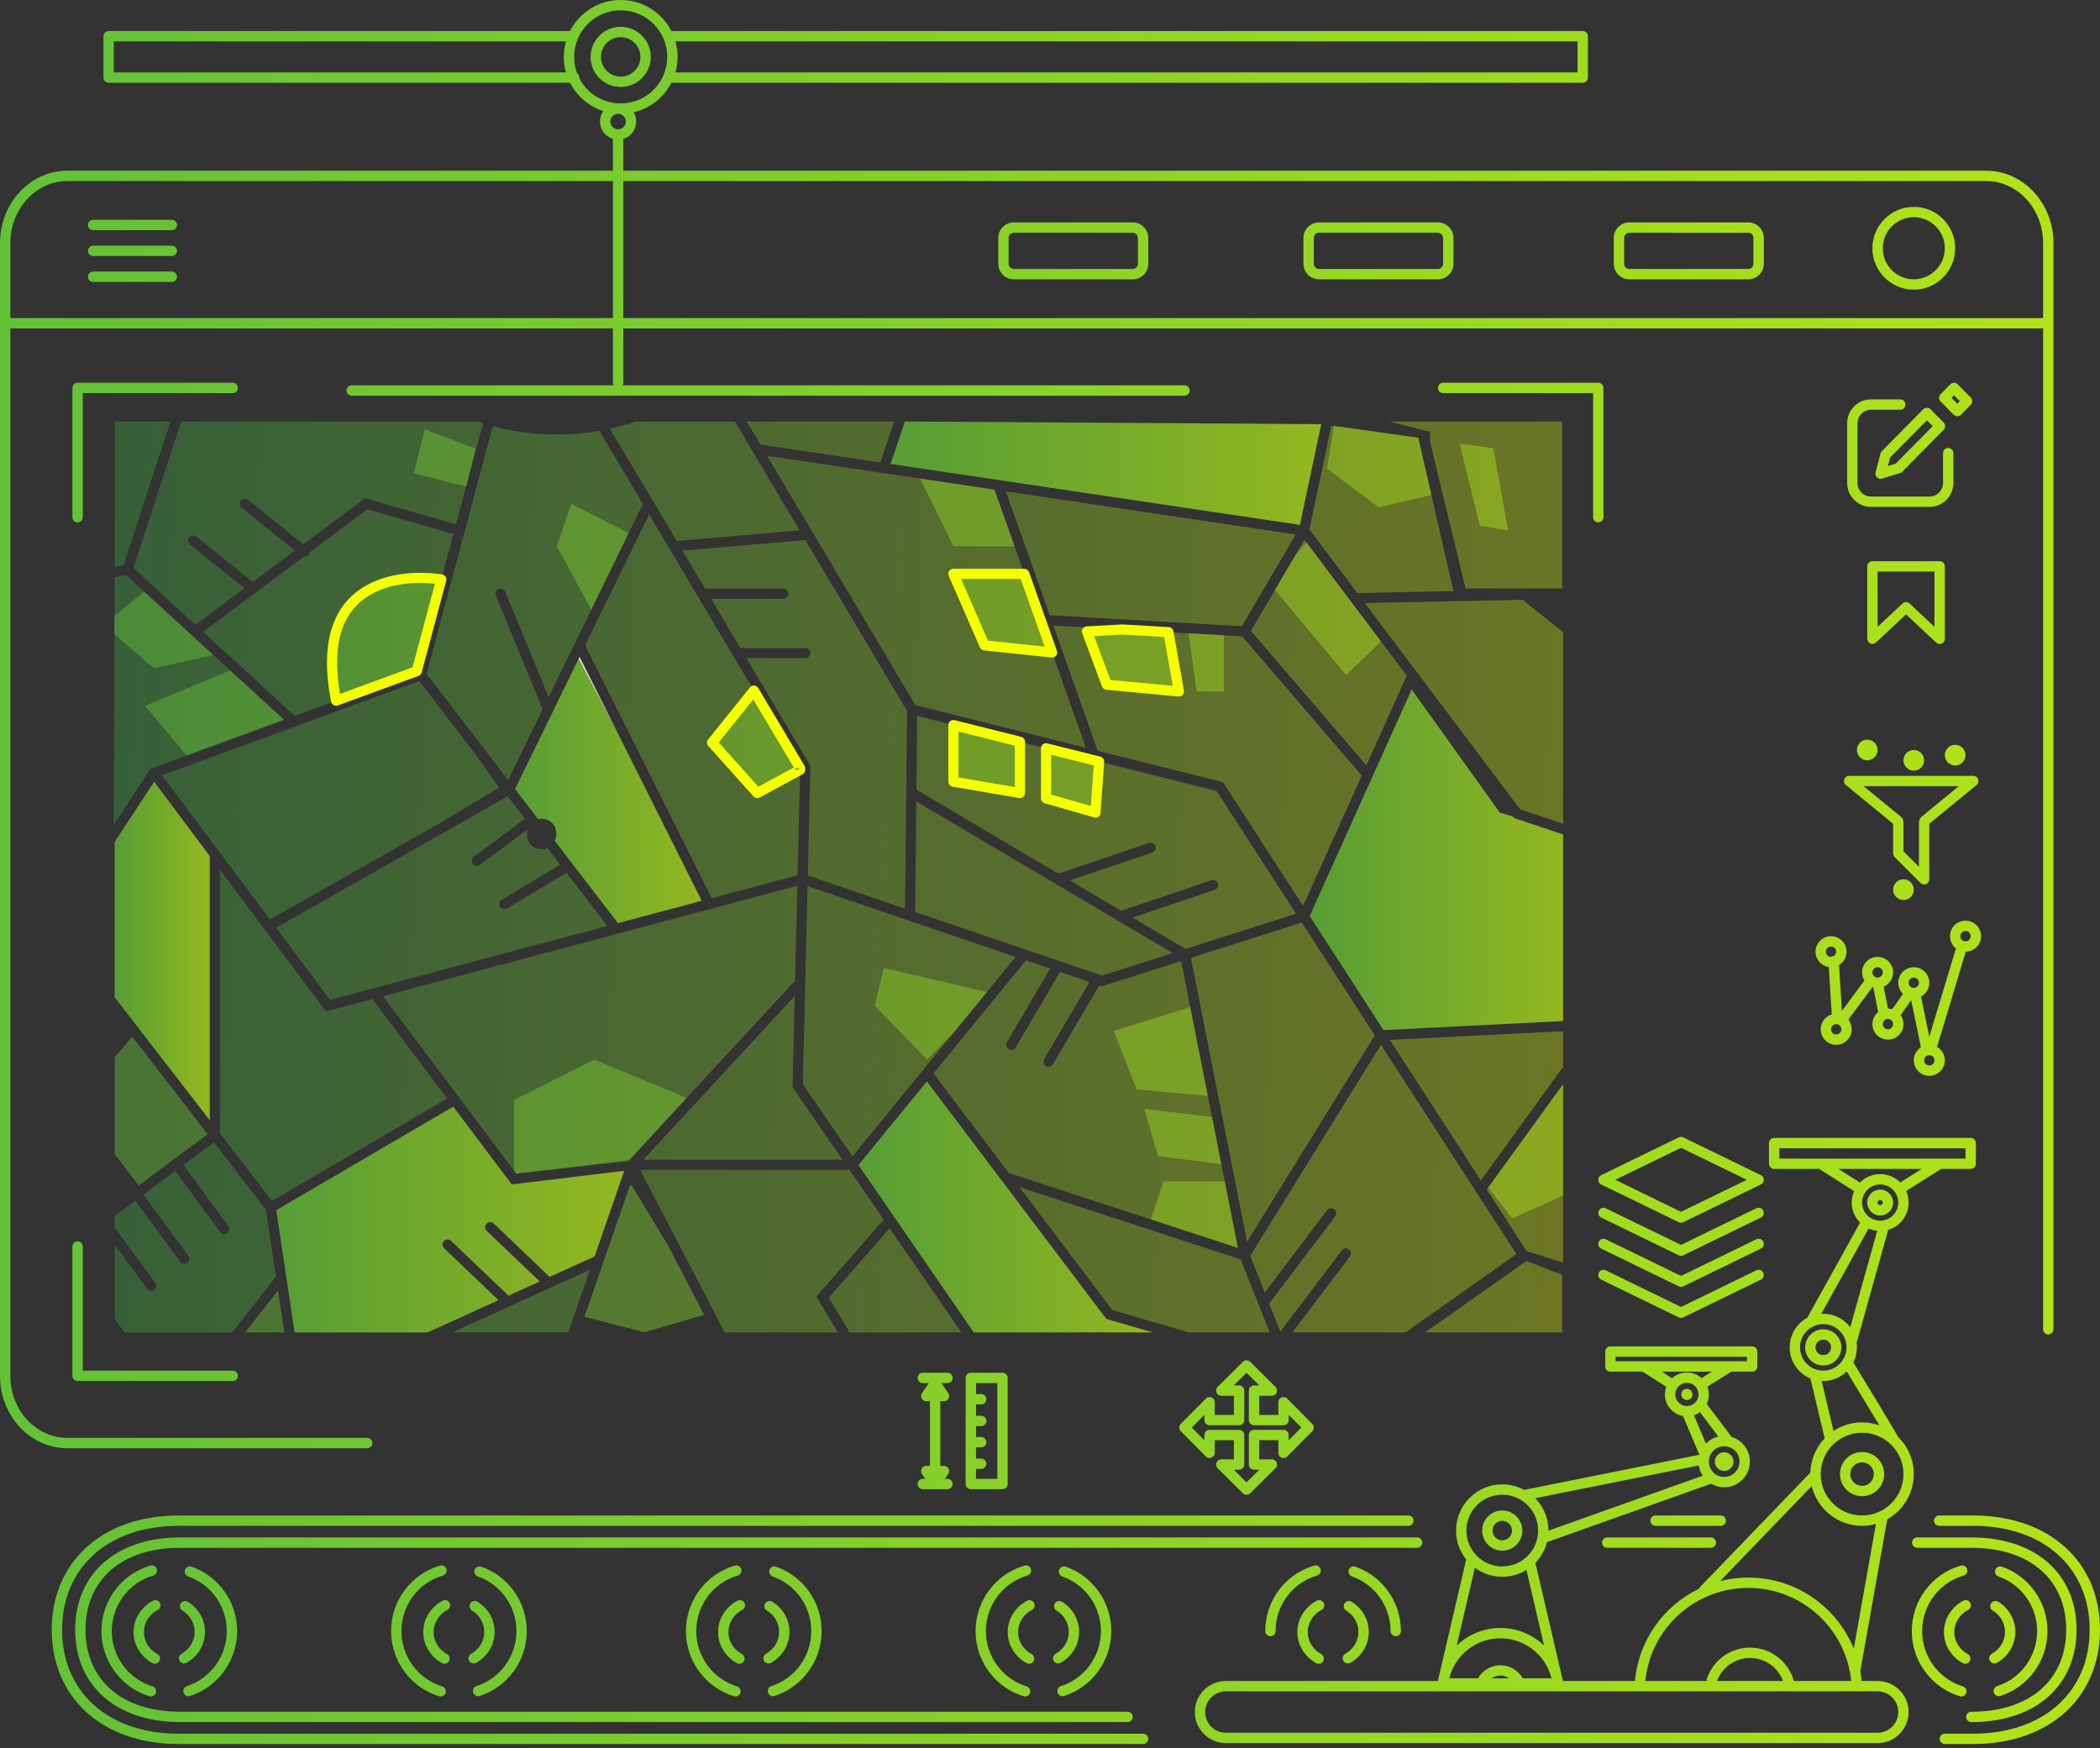 <?xml version="1.0" encoding="UTF-8"?>
<svg width="406px" height="338px" viewBox="0 0 406 338" version="1.1" xmlns="http://www.w3.org/2000/svg" xmlns:xlink="http://www.w3.org/1999/xlink">
    <rect x="0" y="0" width="406" height="338" fill="#333333" stroke="none"/>
    <!-- Generator: Sketch 52.6 (67491) - http://www.bohemiancoding.com/sketch -->
    <title>map_interface</title>
    <desc>Created with Sketch.</desc>
    <defs>
        <linearGradient x1="-77.203%" y1="59.142%" x2="180.498%" y2="59.142%" id="linearGradient-1">
            <stop stop-color="#23A74E" offset="0%"></stop>
            <stop stop-color="#F5FF00" offset="100%"></stop>
        </linearGradient>
        <polygon id="path-2" points="0.983 0.041 1.627 0.041 1.627 1.019 0.983 1.019"></polygon>
        <polygon id="path-4" points="0.983 0.356 1.635 0.356 1.635 3.9 0.983 3.9"></polygon>
        <linearGradient x1="-19.156%" y1="59.142%" x2="122.176%" y2="64.143%" id="linearGradient-6">
            <stop stop-color="#23A74E" offset="0%"></stop>
            <stop stop-color="#F5FF00" offset="100%"></stop>
        </linearGradient>
        <polygon id="path-7" points="0.983 0.041 1.627 0.041 1.627 1.019 0.983 1.019"></polygon>
        <polygon id="path-9" points="0.983 0.356 1.635 0.356 1.635 3.9 0.983 3.9"></polygon>
        <linearGradient x1="-97.749%" y1="54.483%" x2="146.171%" y2="66.673%" id="linearGradient-11">
            <stop stop-color="#F3FF00" offset="0%"></stop>
            <stop stop-color="#F5FF00" offset="100%"></stop>
        </linearGradient>
    </defs>
    <g id="Page-1" stroke="none" stroke-width="1" fill="none" fill-rule="evenodd">
        <g id="map_interface" transform="translate(-7, -1)">
            <rect id="Rectangle-Copy-19" fill="#D8D8D8" fill-rule="nonzero" opacity="0" x="0" y="0" width="420" height="340"></rect>
            <g transform="translate(7, 1)">
                <path d="M366.926,277.787 C368.821,279.607 370,282.166 370,285 C370,288.755 367.931,292.026 364.87,293.736 L359.715,322.762 C359.699,322.848 359.674,322.93 359.639,323.006 C359.759,323.661 359.85,324.326 359.91,325 L363,325 C366.314,325 369,327.686 369,331 C369,334.314 366.314,337 363,337 L237,337 C233.686,337 231,334.314 231,331 C231,327.686 233.686,325 237,325 L277.986,325 L283.464,301.5 C282.239,299.971 281.506,298.03 281.506,295.919 C281.506,290.986 285.505,286.987 290.438,286.987 C291.969,286.987 293.411,287.372 294.67,288.052 C294.681,288.049 294.692,288.047 294.703,288.045 L328.546,281.26 C328.541,281.248 328.535,281.236 328.53,281.224 L325.385,273.779 C323.396,273.426 321.886,271.689 321.886,269.6 C321.886,269.078 321.981,268.578 322.153,268.116 L317.548,265.191 L311.349,265.191 C310.797,265.191 310.349,264.744 310.349,264.191 L310.349,261.307 C310.349,260.755 310.797,260.307 311.349,260.307 L338.75,260.307 C339.302,260.307 339.75,260.755 339.75,261.307 L339.75,264.191 C339.75,264.744 339.302,265.191 338.75,265.191 L334.712,265.191 L330.101,268.094 C330.279,268.562 330.376,269.069 330.376,269.6 C330.376,270.255 330.228,270.875 329.962,271.43 L334.708,277.719 C334.733,277.753 334.756,277.788 334.777,277.823 C336.82,278.439 338.308,280.335 338.308,282.579 C338.308,285.322 336.085,287.545 333.342,287.545 C332.423,287.545 331.562,287.295 330.824,286.86 L299.087,298.157 C298.693,299.683 297.907,301.05 296.841,302.146 L302.168,325 L316.09,325 C316.8,317.117 321.652,310.473 328.415,307.194 C328.461,307.092 328.525,306.996 328.607,306.912 L349.97,284.734 C349.981,284.723 349.993,284.711 350.004,284.7 C350.08,282.13 351.126,279.803 352.788,278.072 C352.753,278.003 352.725,277.928 352.707,277.849 L350.015,266.508 C347.658,265.532 346,263.21 346,260.5 C346,258.033 347.374,255.888 349.398,254.786 L359.611,236.389 C358.616,235.394 358,234.019 358,232.5 C358,231.713 358.165,230.965 358.463,230.289 L351.71,226 L343,226 C342.448,226 342,225.552 342,225 L342,221 C342,220.448 342.448,220 343,220 L381,220 C381.552,220 382,220.448 382,221 L382,225 C382,225.552 381.552,226 381,226 L375.288,226 L368.524,230.258 C368.83,230.943 369,231.701 369,232.5 C369,234.997 367.337,237.105 365.057,237.776 L359.05,259.269 C359.023,259.367 358.982,259.458 358.93,259.54 C358.976,259.853 359,260.174 359,260.5 C359,261.545 358.753,262.533 358.315,263.408 C362.278,269.909 365.109,274.603 366.811,277.493 C366.866,277.587 366.904,277.686 366.926,277.787 Z M363.342,275.572 C361.757,272.924 359.655,269.452 357.037,265.155 C355.866,266.297 354.265,267 352.5,267 C352.395,267 352.29,266.997 352.185,266.993 L354.48,276.66 C356.062,275.611 357.96,275 360,275 C361.172,275 362.297,275.202 363.342,275.572 Z M362.927,237.97 C362.341,237.91 361.783,237.757 361.266,237.527 L352.116,254.011 C352.243,254.004 352.371,254 352.5,254 C354.635,254 356.53,255.029 357.715,256.619 L362.927,237.97 Z M356.155,263.126 C356.205,262.931 356.313,262.751 356.473,262.615 C356.809,261.984 357,261.264 357,260.5 C357,258.015 354.985,256 352.5,256 C351.881,256 351.291,256.125 350.754,256.351 C350.618,256.473 350.451,256.554 350.275,256.588 C348.916,257.362 348,258.824 348,260.5 C348,262.985 350.015,265 352.5,265 C354.005,265 355.338,264.261 356.155,263.126 Z M332.575,305.675 C334.312,305.234 336.13,305 338,305 C347.197,305 355.124,310.66 358.398,318.739 L362.679,294.637 C361.826,294.874 360.928,295 360,295 C355.272,295 351.31,291.718 350.268,287.308 L332.575,305.675 Z M318.099,325 L330.292,325 L329.896,324.885 C330.977,321.159 334.402,318.548 338.339,318.548 C342.323,318.548 345.774,321.221 346.814,325 L357.901,325 C356.895,314.852 348.327,307 338,307 C327.677,307 319.105,314.848 318.099,325 Z M331.961,325 L344.716,325 C343.752,322.366 341.226,320.548 338.339,320.548 C335.456,320.548 332.928,322.361 331.961,325 Z M328.969,266.443 L330.957,265.191 L321.279,265.191 L323.275,266.459 C324.029,265.773 325.031,265.355 326.131,265.355 C327.222,265.355 328.217,265.766 328.969,266.443 Z M329.802,279.096 C330.452,278.436 331.285,277.957 332.219,277.741 L328.653,273.015 C328.303,273.274 327.911,273.48 327.49,273.622 L329.802,279.096 Z M325,234.288 L337.715,228.1 L325,221.913 L312.285,228.1 L325,234.288 Z M309.562,227.201 L324.562,219.901 C324.839,219.767 325.161,219.767 325.438,219.901 L340.438,227.201 C341.187,227.566 341.187,228.635 340.438,229 L325.438,236.3 C325.161,236.434 324.839,236.434 324.562,236.3 L309.562,229 C308.813,228.635 308.813,227.566 309.562,227.201 Z M339.562,233.601 C340.059,233.36 340.657,233.566 340.899,234.063 C341.141,234.559 340.934,235.158 340.438,235.4 L325.438,242.7 C325.161,242.834 324.839,242.834 324.562,242.7 L309.562,235.4 C309.066,235.158 308.859,234.559 309.101,234.063 C309.343,233.566 309.941,233.36 310.438,233.601 L325,240.688 L339.562,233.601 Z M339.562,239.601 C340.059,239.36 340.657,239.566 340.899,240.063 C341.141,240.559 340.934,241.158 340.438,241.4 L325.438,248.7 C325.161,248.834 324.839,248.834 324.562,248.7 L309.562,241.4 C309.066,241.158 308.859,240.559 309.101,240.063 C309.343,239.566 309.941,239.36 310.438,239.601 L325,246.688 L339.562,239.601 Z M339.562,245.601 C340.059,245.36 340.657,245.566 340.899,246.063 C341.141,246.559 340.934,247.158 340.438,247.4 L325.438,254.7 C325.161,254.834 324.839,254.834 324.562,254.7 L309.562,247.4 C309.066,247.158 308.859,246.559 309.101,246.063 C309.343,245.566 309.941,245.36 310.438,245.601 L325,252.688 L339.562,245.601 Z M317.822,263.191 C317.827,263.191 317.833,263.191 317.839,263.191 L334.424,263.191 C334.429,263.191 334.435,263.191 334.441,263.191 L337.75,263.191 L337.75,262.307 L312.349,262.307 L312.349,263.191 L317.822,263.191 Z M285.753,324.483 C286.623,322.942 288.262,321.959 290.077,321.959 C291.889,321.959 293.529,322.938 294.402,324.483 L299.959,324.483 C298.856,319.993 294.803,316.748 290.077,316.748 C285.355,316.748 281.3,319.99 280.195,324.483 L285.753,324.483 Z M288.393,324.483 L291.761,324.483 C291.277,324.149 290.694,323.959 290.077,323.959 C289.46,323.959 288.877,324.149 288.393,324.483 Z M281.637,318.147 C283.839,316.032 286.826,314.748 290.077,314.748 C293.33,314.748 296.316,316.033 298.517,318.147 L295.111,303.532 C293.751,304.368 292.151,304.851 290.438,304.851 C288.455,304.851 286.624,304.205 285.142,303.112 L281.637,318.147 Z M328.431,283.323 L296.812,289.662 C298.394,291.273 299.37,293.482 299.37,295.919 L299.37,295.933 L329.198,285.316 C328.808,284.727 328.541,284.051 328.431,283.323 Z M290.438,302.851 C294.266,302.851 297.37,299.747 297.37,295.919 C297.37,292.09 294.266,288.987 290.438,288.987 C286.61,288.987 283.506,292.09 283.506,295.919 C283.506,299.747 286.61,302.851 290.438,302.851 Z M290.438,299.803 C288.293,299.803 286.554,298.064 286.554,295.919 C286.554,293.774 288.293,292.035 290.438,292.035 C292.583,292.035 294.322,293.774 294.322,295.919 C294.322,298.064 292.583,299.803 290.438,299.803 Z M290.438,297.803 C291.479,297.803 292.322,296.96 292.322,295.919 C292.322,294.878 291.479,294.035 290.438,294.035 C289.397,294.035 288.554,294.878 288.554,295.919 C288.554,296.96 289.397,297.803 290.438,297.803 Z M333.342,285.545 C334.98,285.545 336.308,284.217 336.308,282.579 C336.308,280.941 334.98,279.613 333.342,279.613 C331.704,279.613 330.376,280.941 330.376,282.579 C330.376,284.217 331.704,285.545 333.342,285.545 Z M326.131,271.844 C327.371,271.844 328.376,270.839 328.376,269.6 C328.376,268.36 327.371,267.355 326.131,267.355 C324.891,267.355 323.886,268.36 323.886,269.6 C323.886,270.839 324.891,271.844 326.131,271.844 Z M110.199,16 L21,16 C20.448,16 20,15.552 20,15 L20,7 C20,6.448 20.448,6 21,6 L110,6 C110.065,6 110.129,6.006 110.19,6.018 C112.008,2.447 115.718,0 120,0 C124.301,0 128.025,2.468 129.834,6.066 C129.945,6.023 130.065,6 130.191,6 L306,6 C306.552,6 307,6.448 307,7 L307,15 C307,15.552 306.552,16 306,16 L130,16 C129.935,16 129.871,15.994 129.81,15.982 C128.359,18.833 125.701,20.968 122.51,21.712 C122.821,22.236 123,22.847 123,23.5 C123,25.086 121.946,26.425 120.5,26.855 L120.5,33 L383.96,33 C391.179,33 397,39.284 397,47 L397,257 C397,257.552 396.552,258 396,258 C395.448,258 395,257.552 395,257 L395,63.5 L120.5,63.5 L120.5,73.998 C120.5,74.181 120.451,74.353 120.365,74.5 L229.004,74.5 C229.556,74.5 230.004,74.948 230.004,75.5 C230.004,76.052 229.556,76.5 229.004,76.5 L68,76.5 C67.448,76.5 67,76.052 67,75.5 C67,74.948 67.448,74.5 68,74.5 L118.635,74.5 C118.549,74.353 118.5,74.181 118.5,73.998 L118.5,63.5 L2,63.5 L2,266 C2,272.644 6.961,278 13.04,278 L71,278 C71.552,278 72,278.448 72,279 C72,279.552 71.552,280 71,280 L13.04,280 C5.821,280 0,273.716 0,266 L0,47 C0,39.284 5.821,33 13.04,33 L118.5,33 L118.5,26.855 C117.054,26.425 116,25.086 116,23.5 C116,22.747 116.238,22.049 116.643,21.478 C113.837,20.58 111.521,18.586 110.199,16 Z M130.586,8 C130.856,8.954 131,9.96 131,11 C131,12.04 130.856,13.046 130.586,14 L305,14 L305,8 L130.586,8 Z M109.414,14 C109.144,13.046 109,12.04 109,11 C109,9.96 109.144,8.954 109.414,8 L22,8 L22,14 L109.414,14 Z M111.58,14.185 C111.834,14.367 112,14.664 112,15 C112,15.039 111.998,15.077 111.994,15.115 C113.487,18.016 116.512,20 120,20 C124.971,20 129,15.971 129,11 C129,6.029 124.971,2 120,2 C115.029,2 111,6.029 111,11 C111,12.121 111.205,13.195 111.58,14.185 Z M395,61.5 L395,47 C395,40.356 390.039,35 383.96,35 L120.5,35 L120.5,61.5 L395,61.5 Z M118.5,35 L13.04,35 C6.961,35 2,40.356 2,47 L2,61.5 L118.5,61.5 L118.5,35 Z M34.594,293 L272.291,293 C272.844,293 273.291,293.448 273.291,294 C273.291,294.552 272.844,295 272.291,295 L34.594,295 C20.66,295 12,303.278 12,315.094 C12,326.911 20.66,335.189 34.594,335.189 L221,335.189 C221.552,335.189 222,335.636 222,336.189 C222,336.741 221.552,337.189 221,337.189 L34.594,337.189 C19.575,337.189 10,328.036 10,315.094 C10,302.152 19.575,293 34.594,293 Z M208,297.261 C208.057,297.251 208.116,297.245 208.176,297.245 L273.971,297.245 C274.523,297.245 274.971,297.693 274.971,298.245 C274.971,298.798 274.523,299.245 273.971,299.245 L208.176,299.245 C208.116,299.245 208.057,299.24 208,299.23 C207.943,299.24 207.884,299.245 207.824,299.245 L34.881,299.245 C23.289,299.245 16.532,305.633 16.532,315.094 C16.532,324.556 23.289,330.943 34.881,330.943 L218,330.943 C218.552,330.943 219,331.391 219,331.943 C219,332.496 218.552,332.943 218,332.943 L34.881,332.943 C22.208,332.943 14.532,325.686 14.532,315.094 C14.532,304.502 22.208,297.245 34.881,297.245 L207.824,297.245 C207.884,297.245 207.943,297.251 208,297.261 Z M237,327 C234.791,327 233,328.791 233,331 C233,333.209 234.791,335 237,335 L363,335 C365.209,335 367,333.209 367,331 C367,328.791 365.209,327 363,327 L237,327 Z M381.119,330.943 C392.711,330.943 399.468,324.556 399.468,315.094 C399.468,305.633 392.711,299.245 381.119,299.245 L370.663,299.245 C370.11,299.245 369.663,298.798 369.663,298.245 C369.663,297.693 370.11,297.245 370.663,297.245 L381.119,297.245 C393.792,297.245 401.468,304.502 401.468,315.094 C401.468,325.686 393.792,332.943 381.119,332.943 C380.567,332.943 380.119,332.496 380.119,331.943 C380.119,331.391 380.567,330.943 381.119,330.943 Z M330.766,299.245 L310.72,299.245 C310.167,299.245 309.72,298.798 309.72,298.245 C309.72,297.693 310.167,297.245 310.72,297.245 L330.766,297.245 C331.318,297.245 331.766,297.693 331.766,298.245 C331.766,298.798 331.318,299.245 330.766,299.245 Z M376,335.189 L381.406,335.189 C395.34,335.189 404,326.911 404,315.094 C404,303.278 395.34,295 381.406,295 L374.912,295 C374.359,295 373.912,294.552 373.912,294 C373.912,293.448 374.359,293 374.912,293 L381.406,293 C396.425,293 406,302.152 406,315.094 C406,328.036 396.425,337.189 381.406,337.189 L376,337.189 C375.448,337.189 375,336.741 375,336.189 C375,335.636 375.448,335.189 376,335.189 Z M332.679,295 L320.071,295 C319.518,295 319.071,294.552 319.071,294 C319.071,293.448 319.518,293 320.071,293 L332.679,293 C333.231,293 333.679,293.448 333.679,294 C333.679,294.552 333.231,295 332.679,295 Z M119.5,25 C120.328,25 121,24.328 121,23.5 C121,22.672 120.328,22 119.5,22 C118.672,22 118,22.672 118,23.5 C118,24.328 118.672,25 119.5,25 Z M370,56 C365.582,56 362,52.418 362,48 C362,43.582 365.582,40 370,40 C374.418,40 378,43.582 378,48 C378,52.418 374.418,56 370,56 Z M370,54 C373.314,54 376,51.314 376,48 C376,44.686 373.314,42 370,42 C366.686,42 364,44.686 364,48 C364,51.314 366.686,54 370,54 Z M315,45 C314.448,45 314,45.448 314,46 L314,51 C314,51.552 314.448,52 315,52 L338,52 C338.552,52 339,51.552 339,51 L339,46 C339,45.448 338.552,45 338,45 L315,45 Z M315,43 L338,43 C339.657,43 341,44.343 341,46 L341,51 C341,52.657 339.657,54 338,54 L315,54 C313.343,54 312,52.657 312,51 L312,46 C312,44.343 313.343,43 315,43 Z M255,45 C254.448,45 254,45.448 254,46 L254,51 C254,51.552 254.448,52 255,52 L278,52 C278.552,52 279,51.552 279,51 L279,46 C279,45.448 278.552,45 278,45 L255,45 Z M255,43 L278,43 C279.657,43 281,44.343 281,46 L281,51 C281,52.657 279.657,54 278,54 L255,54 C253.343,54 252,52.657 252,51 L252,46 C252,44.343 253.343,43 255,43 Z M308,76 L279,76 C278.448,76 278,75.552 278,75 C278,74.448 278.448,74 279,74 L309,74 C309.552,74 310,74.448 310,75 L310,100 C310,100.552 309.552,101 309,101 C308.448,101 308,100.552 308,100 L308,76 Z M16,76 L16,100 C16,100.552 15.552,101 15,101 C14.448,101 14,100.552 14,100 L14,75 C14,74.448 14.448,74 15,74 L45,74 C45.552,74 46,74.448 46,75 C46,75.552 45.552,76 45,76 L16,76 Z M16,265 L45,265 C45.552,265 46,265.448 46,266 C46,266.552 45.552,267 45,267 L15,267 C14.448,267 14,266.552 14,266 L14,241 C14,240.448 14.448,240 15,240 C15.552,240 16,240.448 16,241 L16,265 Z M196,45 C195.448,45 195,45.448 195,46 L195,51 C195,51.552 195.448,52 196,52 L219,52 C219.552,52 220,51.552 220,51 L220,46 C220,45.448 219.552,45 219,45 L196,45 Z M196,43 L219,43 C220.657,43 222,44.343 222,46 L222,51 C222,52.657 220.657,54 219,54 L196,54 C194.343,54 193,52.657 193,51 L193,46 C193,44.343 194.343,43 196,43 Z M29.072,302.692 C29.602,302.538 30.157,302.842 30.312,303.373 C30.466,303.903 30.161,304.458 29.631,304.612 C24.918,305.983 21.611,310.339 21.611,315.347 C21.611,320.299 24.845,324.618 29.485,326.038 C30.013,326.2 30.31,326.759 30.148,327.287 C29.987,327.815 29.428,328.113 28.9,327.951 C23.423,326.275 19.611,321.183 19.611,315.347 C19.611,309.445 23.509,304.31 29.072,302.692 Z M36.738,327.894 C36.213,328.063 35.649,327.774 35.48,327.249 C35.311,326.723 35.599,326.159 36.125,325.99 C40.687,324.52 43.845,320.24 43.845,315.347 C43.845,310.551 40.811,306.338 36.378,304.789 C35.857,304.607 35.582,304.037 35.764,303.515 C35.946,302.994 36.516,302.719 37.038,302.901 C42.269,304.728 45.845,309.696 45.845,315.347 C45.845,321.114 42.122,326.159 36.738,327.894 Z M36.064,321.481 C35.581,321.748 34.972,321.573 34.705,321.09 C34.438,320.606 34.613,319.998 35.096,319.731 C36.654,318.869 37.631,317.27 37.631,315.509 C37.631,313.817 36.73,312.273 35.269,311.388 C34.797,311.101 34.646,310.486 34.933,310.014 C35.219,309.542 35.834,309.391 36.306,309.677 C38.355,310.919 39.631,313.106 39.631,315.509 C39.631,318.01 38.248,320.272 36.064,321.481 Z M29.577,309.481 C30.065,309.224 30.67,309.411 30.928,309.9 C31.185,310.388 30.998,310.993 30.509,311.25 C28.859,312.12 27.825,313.75 27.825,315.543 C27.825,317.304 28.824,318.91 30.429,319.792 C30.913,320.058 31.09,320.666 30.824,321.15 C30.558,321.634 29.95,321.811 29.466,321.545 C27.236,320.32 25.825,318.052 25.825,315.543 C25.825,312.99 27.285,310.689 29.577,309.481 Z M85.072,302.692 C85.602,302.538 86.157,302.842 86.312,303.373 C86.466,303.903 86.161,304.458 85.631,304.612 C80.918,305.983 77.611,310.339 77.611,315.347 C77.611,320.299 80.845,324.618 85.485,326.038 C86.013,326.2 86.31,326.759 86.148,327.287 C85.987,327.815 85.428,328.113 84.9,327.951 C79.423,326.275 75.611,321.183 75.611,315.347 C75.611,309.445 79.509,304.31 85.072,302.692 Z M92.738,327.894 C92.213,328.063 91.649,327.774 91.48,327.249 C91.311,326.723 91.599,326.159 92.125,325.99 C96.687,324.52 99.845,320.24 99.845,315.347 C99.845,310.551 96.811,306.338 92.378,304.789 C91.857,304.607 91.582,304.037 91.764,303.515 C91.946,302.994 92.516,302.719 93.038,302.901 C98.269,304.728 101.845,309.696 101.845,315.347 C101.845,321.114 98.122,326.159 92.738,327.894 Z M92.064,321.481 C91.581,321.748 90.972,321.573 90.705,321.09 C90.438,320.606 90.613,319.998 91.096,319.731 C92.654,318.869 93.631,317.27 93.631,315.509 C93.631,313.817 92.73,312.273 91.269,311.388 C90.797,311.101 90.646,310.486 90.933,310.014 C91.219,309.542 91.834,309.391 92.306,309.677 C94.355,310.919 95.631,313.106 95.631,315.509 C95.631,318.01 94.248,320.272 92.064,321.481 Z M85.577,309.481 C86.065,309.224 86.67,309.411 86.928,309.9 C87.185,310.388 86.998,310.993 86.509,311.25 C84.859,312.12 83.825,313.75 83.825,315.543 C83.825,317.304 84.824,318.91 86.429,319.792 C86.913,320.058 87.09,320.666 86.824,321.15 C86.558,321.634 85.95,321.811 85.466,321.545 C83.236,320.32 81.825,318.052 81.825,315.543 C81.825,312.99 83.285,310.689 85.577,309.481 Z M198.072,302.692 C198.602,302.538 199.157,302.842 199.312,303.373 C199.466,303.903 199.161,304.458 198.631,304.612 C193.918,305.983 190.611,310.339 190.611,315.347 C190.611,320.299 193.845,324.618 198.485,326.038 C199.013,326.2 199.31,326.759 199.148,327.287 C198.987,327.815 198.428,328.113 197.9,327.951 C192.423,326.275 188.611,321.183 188.611,315.347 C188.611,309.445 192.509,304.31 198.072,302.692 Z M205.738,327.894 C205.213,328.063 204.649,327.774 204.48,327.249 C204.311,326.723 204.599,326.159 205.125,325.99 C209.687,324.52 212.845,320.24 212.845,315.347 C212.845,310.551 209.811,306.338 205.378,304.789 C204.857,304.607 204.582,304.037 204.764,303.515 C204.946,302.994 205.516,302.719 206.038,302.901 C211.269,304.728 214.845,309.696 214.845,315.347 C214.845,321.114 211.122,326.159 205.738,327.894 Z M205.064,321.481 C204.581,321.748 203.972,321.573 203.705,321.09 C203.438,320.606 203.613,319.998 204.096,319.731 C205.654,318.869 206.631,317.27 206.631,315.509 C206.631,313.817 205.73,312.273 204.269,311.388 C203.797,311.101 203.646,310.486 203.933,310.014 C204.219,309.542 204.834,309.391 205.306,309.677 C207.355,310.919 208.631,313.106 208.631,315.509 C208.631,318.01 207.248,320.272 205.064,321.481 Z M198.577,309.481 C199.065,309.224 199.67,309.411 199.928,309.9 C200.185,310.388 199.998,310.993 199.509,311.25 C197.859,312.12 196.825,313.75 196.825,315.543 C196.825,317.304 197.824,318.91 199.429,319.792 C199.913,320.058 200.09,320.666 199.824,321.15 C199.558,321.634 198.95,321.811 198.466,321.545 C196.236,320.32 194.825,318.052 194.825,315.543 C194.825,312.99 196.285,310.689 198.577,309.481 Z M142.072,302.692 C142.602,302.538 143.157,302.842 143.312,303.373 C143.466,303.903 143.161,304.458 142.631,304.612 C137.918,305.983 134.611,310.339 134.611,315.347 C134.611,320.299 137.845,324.618 142.485,326.038 C143.013,326.2 143.31,326.759 143.148,327.287 C142.987,327.815 142.428,328.113 141.9,327.951 C136.423,326.275 132.611,321.183 132.611,315.347 C132.611,309.445 136.509,304.31 142.072,302.692 Z M149.738,327.894 C149.213,328.063 148.649,327.774 148.48,327.249 C148.311,326.723 148.599,326.159 149.125,325.99 C153.687,324.52 156.845,320.24 156.845,315.347 C156.845,310.551 153.811,306.338 149.378,304.789 C148.857,304.607 148.582,304.037 148.764,303.515 C148.946,302.994 149.516,302.719 150.038,302.901 C155.269,304.728 158.845,309.696 158.845,315.347 C158.845,321.114 155.122,326.159 149.738,327.894 Z M149.064,321.481 C148.581,321.748 147.972,321.573 147.705,321.09 C147.438,320.606 147.613,319.998 148.096,319.731 C149.654,318.869 150.631,317.27 150.631,315.509 C150.631,313.817 149.73,312.273 148.269,311.388 C147.797,311.101 147.646,310.486 147.933,310.014 C148.219,309.542 148.834,309.391 149.306,309.677 C151.355,310.919 152.631,313.106 152.631,315.509 C152.631,318.01 151.248,320.272 149.064,321.481 Z M142.577,309.481 C143.065,309.224 143.67,309.411 143.928,309.9 C144.185,310.388 143.998,310.993 143.509,311.25 C141.859,312.12 140.825,313.75 140.825,315.543 C140.825,317.304 141.824,318.91 143.429,319.792 C143.913,320.058 144.09,320.666 143.824,321.15 C143.558,321.634 142.95,321.811 142.466,321.545 C140.236,320.32 138.825,318.052 138.825,315.543 C138.825,312.99 140.285,310.689 142.577,309.481 Z M254.072,302.692 C254.602,302.538 255.157,302.842 255.312,303.373 C255.466,303.903 255.161,304.458 254.631,304.612 C249.918,305.983 246.611,310.339 246.611,315.347 C246.611,315.899 246.163,316.347 245.611,316.347 C245.059,316.347 244.611,315.899 244.611,315.347 C244.611,309.445 248.509,304.31 254.072,302.692 Z M270.845,315.347 C270.845,315.899 270.397,316.347 269.845,316.347 C269.292,316.347 268.845,315.899 268.845,315.347 C268.845,310.551 265.811,306.338 261.378,304.789 C260.857,304.607 260.582,304.037 260.764,303.515 C260.946,302.994 261.516,302.719 262.038,302.901 C267.269,304.728 270.845,309.696 270.845,315.347 Z M261.064,321.481 C260.581,321.748 259.972,321.573 259.705,321.09 C259.438,320.606 259.613,319.998 260.096,319.731 C261.654,318.869 262.631,317.27 262.631,315.509 C262.631,313.817 261.73,312.273 260.269,311.388 C259.797,311.101 259.646,310.486 259.933,310.014 C260.219,309.542 260.834,309.391 261.306,309.677 C263.355,310.919 264.631,313.106 264.631,315.509 C264.631,318.01 263.248,320.272 261.064,321.481 Z M254.577,309.481 C255.065,309.224 255.67,309.411 255.928,309.9 C256.185,310.388 255.998,310.993 255.509,311.25 C253.859,312.12 252.825,313.75 252.825,315.543 C252.825,317.304 253.824,318.91 255.429,319.792 C255.913,320.058 256.09,320.666 255.824,321.15 C255.558,321.634 254.95,321.811 254.466,321.545 C252.236,320.32 250.825,318.052 250.825,315.543 C250.825,312.99 252.285,310.689 254.577,309.481 Z M379.072,302.692 C379.602,302.538 380.157,302.842 380.312,303.373 C380.466,303.903 380.161,304.458 379.631,304.612 C374.918,305.983 371.611,310.339 371.611,315.347 C371.611,320.299 374.845,324.618 379.485,326.038 C380.013,326.2 380.31,326.759 380.148,327.287 C379.987,327.815 379.428,328.113 378.9,327.951 C373.423,326.275 369.611,321.183 369.611,315.347 C369.611,309.445 373.509,304.31 379.072,302.692 Z M386.738,327.894 C386.213,328.063 385.649,327.774 385.48,327.249 C385.311,326.723 385.599,326.159 386.125,325.99 C390.687,324.52 393.845,320.24 393.845,315.347 C393.845,310.551 390.811,306.338 386.378,304.789 C385.857,304.607 385.582,304.037 385.764,303.515 C385.946,302.994 386.516,302.719 387.038,302.901 C392.269,304.728 395.845,309.696 395.845,315.347 C395.845,321.114 392.122,326.159 386.738,327.894 Z M386.064,321.481 C385.581,321.748 384.972,321.573 384.705,321.09 C384.438,320.606 384.613,319.998 385.096,319.731 C386.654,318.869 387.631,317.27 387.631,315.509 C387.631,313.817 386.73,312.273 385.269,311.388 C384.797,311.101 384.646,310.486 384.933,310.014 C385.219,309.542 385.834,309.391 386.306,309.677 C388.355,310.919 389.631,313.106 389.631,315.509 C389.631,318.01 388.248,320.272 386.064,321.481 Z M379.577,309.481 C380.065,309.224 380.67,309.411 380.928,309.9 C381.185,310.388 380.998,310.993 380.509,311.25 C378.859,312.12 377.825,313.75 377.825,315.543 C377.825,317.304 378.824,318.91 380.429,319.792 C380.913,320.058 381.09,320.666 380.824,321.15 C380.558,321.634 379.95,321.811 379.466,321.545 C377.236,320.32 375.825,318.052 375.825,315.543 C375.825,312.99 377.285,310.689 379.577,309.481 Z M120,16.815 C116.789,16.815 114.185,14.211 114.185,11 C114.185,7.789 116.789,5.185 120,5.185 C123.211,5.185 125.815,7.789 125.815,11 C125.815,14.211 123.211,16.815 120,16.815 Z M120,14.815 C122.107,14.815 123.815,13.107 123.815,11 C123.815,8.893 122.107,7.185 120,7.185 C117.893,7.185 116.185,8.893 116.185,11 C116.185,13.107 117.893,14.815 120,14.815 Z M18,44.5 C17.448,44.5 17,44.052 17,43.5 C17,42.948 17.448,42.5 18,42.5 L33.218,42.5 C33.771,42.5 34.218,42.948 34.218,43.5 C34.218,44.052 33.771,44.5 33.218,44.5 L18,44.5 Z M18,49.5 C17.448,49.5 17,49.052 17,48.5 C17,47.948 17.448,47.5 18,47.5 L33.218,47.5 C33.771,47.5 34.218,47.948 34.218,48.5 C34.218,49.052 33.771,49.5 33.218,49.5 L18,49.5 Z M18,54.5 C17.448,54.5 17,54.052 17,53.5 C17,52.948 17.448,52.5 18,52.5 L33.218,52.5 C33.771,52.5 34.218,52.948 34.218,53.5 C34.218,54.052 33.771,54.5 33.218,54.5 L18,54.5 Z M188.695,283.999 L188.694,285.911 L192.821,285.911 L192.821,267.408 L188.702,267.408 L188.701,269.522 L189.691,269.522 C190.243,269.522 190.691,269.97 190.691,270.522 C190.691,271.075 190.243,271.522 189.691,271.522 L188.7,271.522 L188.699,273.724 L189.691,273.724 C190.243,273.724 190.691,274.172 190.691,274.724 C190.691,275.276 190.243,275.724 189.691,275.724 L188.698,275.724 L188.697,277.823 L189.691,277.823 C190.243,277.823 190.691,278.271 190.691,278.823 C190.691,279.376 190.243,279.823 189.691,279.823 L188.696,279.823 L188.695,281.999 L189.691,281.999 C190.243,281.999 190.691,282.447 190.691,282.999 C190.691,283.552 190.243,283.999 189.691,283.999 L188.695,283.999 Z M187.702,265.408 L193.821,265.408 C194.373,265.408 194.821,265.856 194.821,266.408 L194.821,286.911 C194.821,287.463 194.373,287.911 193.821,287.911 L187.693,287.911 C187.141,287.911 186.693,287.463 186.693,286.911 L186.702,266.407 C186.702,265.855 187.15,265.408 187.702,265.408 Z M181.791,270.91 L181.791,283.406 L182.501,283.406 C183.305,283.406 183.78,284.306 183.327,284.97 L182.685,285.91 L183.17,285.91 C183.722,285.91 184.17,286.358 184.17,286.91 C184.17,287.463 183.722,287.91 183.17,287.91 L178.407,287.91 C177.855,287.91 177.407,287.463 177.407,286.91 C177.407,286.358 177.855,285.91 178.407,285.91 L178.896,285.91 L178.254,284.97 C177.8,284.307 178.276,283.406 179.08,283.406 L179.791,283.406 L179.791,270.91 L179.08,270.91 C178.276,270.91 177.8,270.01 178.254,269.346 L179.109,268.094 L179.579,267.407 L178.411,267.407 C177.858,267.407 177.411,266.959 177.411,266.407 C177.411,265.855 177.858,265.407 178.411,265.407 L183.174,265.407 C183.726,265.407 184.174,265.855 184.174,266.407 C184.174,266.959 183.726,267.407 183.174,267.407 L182.002,267.407 L182.472,268.094 L183.327,269.347 C183.78,270.01 183.305,270.91 182.501,270.91 L181.791,270.91 Z M247.148,271.107 C247.148,270.214 248.229,269.768 248.858,270.402 L253.71,275.296 C254.097,275.686 254.097,276.314 253.71,276.704 L248.858,281.598 C248.229,282.232 247.148,281.786 247.148,280.893 L247.148,278.443 L243.443,278.443 L243.443,282.148 L245.893,282.148 C246.786,282.148 247.231,283.23 246.597,283.858 L241.705,288.71 C241.315,289.097 240.686,289.097 240.296,288.71 L235.403,283.858 C234.769,283.23 235.214,282.148 236.107,282.148 L238.558,282.148 L238.558,278.443 L234.852,278.443 L234.852,280.893 C234.852,281.786 233.771,282.232 233.142,281.598 L228.29,276.704 C227.903,276.314 227.903,275.686 228.29,275.296 L233.142,270.402 C233.771,269.768 234.852,270.214 234.852,271.107 L234.852,273.557 L238.558,273.557 L238.558,269.852 L236.107,269.852 C235.214,269.852 234.769,268.77 235.403,268.142 L240.296,263.29 C240.686,262.903 241.315,262.903 241.705,263.29 L246.597,268.142 C247.231,268.77 246.786,269.852 245.893,269.852 L243.443,269.852 L243.443,273.557 L247.148,273.557 L247.148,271.107 Z M249.148,273.535 L249.148,274.557 C249.148,275.11 248.7,275.557 248.148,275.557 L242.443,275.557 C241.891,275.557 241.443,275.11 241.443,274.557 L241.443,268.852 C241.443,268.299 241.891,267.852 242.443,267.852 L243.465,267.852 L241,265.408 L238.536,267.852 L239.558,267.852 C240.11,267.852 240.558,268.299 240.558,268.852 L240.558,274.557 C240.558,275.11 240.11,275.557 239.558,275.557 L233.852,275.557 C233.3,275.557 232.852,275.11 232.852,274.557 L232.852,273.535 L230.408,276 L232.852,278.465 L232.852,277.443 C232.852,276.89 233.3,276.443 233.852,276.443 L239.558,276.443 C240.11,276.443 240.558,276.89 240.558,277.443 L240.558,283.148 C240.558,283.701 240.11,284.148 239.558,284.148 L238.536,284.148 L241,286.592 L243.465,284.148 L242.443,284.148 C241.891,284.148 241.443,283.701 241.443,283.148 L241.443,277.443 C241.443,276.89 241.891,276.443 242.443,276.443 L248.148,276.443 C248.7,276.443 249.148,276.89 249.148,277.443 L249.148,278.465 L251.592,276 L249.148,273.535 Z M333.342,284.382 C332.346,284.382 331.539,283.575 331.539,282.579 C331.539,281.583 332.346,280.776 333.342,280.776 C334.338,280.776 335.145,281.583 335.145,282.579 C335.145,283.575 334.338,284.382 333.342,284.382 Z M326.131,270.681 C325.534,270.681 325.05,270.197 325.05,269.6 C325.05,269.002 325.534,268.518 326.131,268.518 C326.729,268.518 327.213,269.002 327.213,269.6 C327.213,270.197 326.729,270.681 326.131,270.681 Z M351.983,224 C351.988,224 351.994,224 352,224 L375,224 C375.006,224 375.012,224 375.017,224 L380,224 L380,222 L344,222 L344,224 L351.983,224 Z M371.534,226 L355.44,226 L359.588,228.634 C360.585,227.625 361.969,227 363.5,227 C365.018,227 366.393,227.615 367.388,228.61 L371.534,226 Z M360,293 C364.418,293 368,289.418 368,285 C368,280.582 364.418,277 360,277 C355.582,277 352,280.582 352,285 C352,289.418 355.582,293 360,293 Z M360,289.273 C357.64,289.273 355.727,287.36 355.727,285 C355.727,282.64 357.64,280.727 360,280.727 C362.36,280.727 364.273,282.64 364.273,285 C364.273,287.36 362.36,289.273 360,289.273 Z M360,287.273 C361.255,287.273 362.273,286.255 362.273,285 C362.273,283.745 361.255,282.727 360,282.727 C358.745,282.727 357.727,283.745 357.727,285 C357.727,286.255 358.745,287.273 360,287.273 Z M363.5,236 C365.433,236 367,234.433 367,232.5 C367,230.567 365.433,229 363.5,229 C361.567,229 360,230.567 360,232.5 C360,234.433 361.567,236 363.5,236 Z M363.5,235 C362.119,235 361,233.881 361,232.5 C361,231.119 362.119,230 363.5,230 C364.881,230 366,231.119 366,232.5 C366,233.881 364.881,235 363.5,235 Z M363.5,233 C363.776,233 364,232.776 364,232.5 C364,232.224 363.776,232 363.5,232 C363.224,232 363,232.224 363,232.5 C363,232.776 363.224,233 363.5,233 Z M352.5,264 C350.567,264 349,262.433 349,260.5 C349,258.567 350.567,257 352.5,257 C354.433,257 356,258.567 356,260.5 C356,262.433 354.433,264 352.5,264 Z M352.5,262 C353.328,262 354,261.328 354,260.5 C354,259.672 353.328,259 352.5,259 C351.672,259 351,259.672 351,260.5 C351,261.328 351.672,262 352.5,262 Z M367.969,158.752 C367.989,158.832 368,158.915 368,159 L368,164.586 L371,167.586 L371,159 C371,158.827 371.044,158.663 371.122,158.521 C371.163,158.296 371.281,158.083 371.472,157.926 L378.702,152 L360.298,152 L367.603,157.986 C367.842,158.182 367.967,158.466 367.969,158.752 Z M366,159.258 L356.866,151.773 C356.14,151.178 356.561,150 357.5,150 L381.5,150 C382.439,150 382.86,151.178 382.134,151.773 L373,159.26 L373,170 C373,170.891 371.923,171.337 371.293,170.707 L366.293,165.707 C366.105,165.52 366,165.265 366,165 L366,159.258 Z M374,110.5 L363,110.5 L363,121.194 L367.82,116.68 C368.205,116.32 368.803,116.32 369.188,116.681 L374,121.192 L374,110.5 Z M362.683,124.23 C362.045,124.828 361,124.375 361,123.5 L361,109.5 C361,108.948 361.448,108.5 362,108.5 L375,108.5 C375.552,108.5 376,108.948 376,109.5 L376,123.5 C376,124.375 374.955,124.828 374.316,124.23 L368.503,118.78 L362.683,124.23 Z M375.655,87.606 C375.655,87.054 376.103,86.606 376.655,86.606 C377.207,86.606 377.655,87.054 377.655,87.606 L377.655,93.359 C377.655,95.915 375.602,97.995 373.065,97.995 L361.705,97.995 C359.168,97.995 357.116,95.915 357.116,93.359 L357.116,81.853 C357.116,79.297 359.168,77.218 361.705,77.218 L367.385,77.218 C367.937,77.218 368.385,77.665 368.385,78.218 C368.385,78.77 367.937,79.218 367.385,79.218 L361.705,79.218 C360.278,79.218 359.116,80.395 359.116,81.853 L359.116,93.359 C359.116,94.817 360.278,95.995 361.705,95.995 L373.065,95.995 C374.492,95.995 375.655,94.817 375.655,93.359 L375.655,87.606 Z M378.416,78.052 L378.901,77.561 L377.777,76.423 L377.293,76.913 L378.416,78.052 Z M375.177,76.21 L377.066,74.297 C377.457,73.901 378.097,73.901 378.489,74.297 L381.018,76.858 C381.402,77.248 381.402,77.874 381.018,78.264 L379.126,80.179 C378.735,80.576 378.094,80.575 377.702,80.178 L375.177,77.614 C374.793,77.225 374.793,76.599 375.177,76.21 Z M366.514,89.628 L373.653,82.396 L372.529,81.258 L365.43,88.449 L365.001,90.092 L366.514,89.628 Z M362.613,91.322 L363.562,87.685 C363.607,87.515 363.695,87.36 363.818,87.235 L371.818,79.132 C372.209,78.735 372.85,78.735 373.241,79.132 L375.77,81.694 C376.154,82.083 376.154,82.709 375.77,83.099 L367.76,91.212 C367.644,91.33 367.5,91.417 367.342,91.465 L363.875,92.531 C363.126,92.761 362.416,92.08 362.613,91.322 Z M361,147 C359.895,147 359,146.105 359,145 C359,143.895 359.895,143 361,143 C362.105,143 363,143.895 363,145 C363,146.105 362.105,147 361,147 Z M370,149 C368.895,149 368,148.105 368,147 C368,145.895 368.895,145 370,145 C371.105,145 372,145.895 372,147 C372,148.105 371.105,149 370,149 Z M368,174 C366.895,174 366,173.105 366,172 C366,170.895 366.895,170 368,170 C369.105,170 370,170.895 370,172 C370,173.105 369.105,174 368,174 Z M378,148 C376.895,148 376,147.105 376,146 C376,144.895 376.895,144 378,144 C379.105,144 380,144.895 380,146 C380,147.105 379.105,148 378,148 Z M357.345,197.129 C357.755,197.642 358,198.292 358,199 C358,200.657 356.657,202 355,202 C353.343,202 352,200.657 352,199 C352,197.642 352.902,196.495 354.139,196.125 L353.564,186.969 C352.114,186.758 351,185.509 351,184 C351,182.343 352.343,181 354,181 C355.657,181 357,182.343 357,184 C357,185.092 356.416,186.048 355.543,186.573 L356.101,195.45 L360.451,189.582 C360.165,189.123 360,188.581 360,188 C360,186.343 361.343,185 363,185 C364.657,185 366,186.343 366,188 C366,189.241 365.246,190.306 364.172,190.763 L365.016,195 C365.299,195.002 365.572,195.042 365.831,195.117 L367.909,192.151 C367.348,191.606 367,190.844 367,190 C367,188.343 368.343,187 370,187 C371.657,187 373,188.343 373,190 C373,191.154 372.348,192.156 371.392,192.658 L372.998,200.452 L378.043,183.711 C378.077,183.596 378.131,183.491 378.2,183.4 C377.471,182.853 377,181.981 377,181 C377,179.343 378.343,178 380,178 C381.657,178 383,179.343 383,181 C383,182.657 381.657,184 380,184 C380,184.095 379.986,184.192 379.957,184.289 L374.499,202.401 C375.396,202.919 376,203.889 376,205 C376,206.657 374.657,208 373,208 C371.343,208 370,206.657 370,205 C370,203.943 370.547,203.013 371.373,202.479 L369.497,193.37 L367.458,196.28 C367.8,196.767 368,197.36 368,198 C368,199.657 366.657,201 365,201 C363.343,201 362,199.657 362,198 C362,197.059 362.433,196.22 363.11,195.67 L362.156,190.88 C362.108,190.865 362.06,190.85 362.013,190.834 L357.345,197.129 Z M362.987,189 C362.996,189 363.005,189 363.014,189 C363.56,188.992 364,188.547 364,188 C364,187.448 363.552,187 363,187 C362.448,187 362,187.448 362,188 C362,188.548 362.441,188.993 362.987,189 Z M354.524,184.852 C354.81,184.676 355,184.36 355,184 C355,183.448 354.552,183 354,183 C353.448,183 353,183.448 353,184 C353,184.543 353.433,184.985 353.972,185 C354.107,184.916 354.264,184.864 354.434,184.854 C354.464,184.852 354.494,184.851 354.524,184.852 Z M373,206 C373.552,206 374,205.552 374,205 C374,204.448 373.552,204 373,204 C372.448,204 372,204.448 372,205 C372,205.552 372.448,206 373,206 Z M365,199 C365.552,199 366,198.552 366,198 C366,197.448 365.552,197 365,197 C364.448,197 364,197.448 364,198 C364,198.552 364.448,199 365,199 Z M370,191 C370.552,191 371,190.552 371,190 C371,189.448 370.552,189 370,189 C369.448,189 369,189.448 369,190 C369,190.552 369.448,191 370,191 Z M380,182 C380.552,182 381,181.552 381,181 C381,180.448 380.552,180 380,180 C379.448,180 379,180.448 379,181 C379,181.552 379.448,182 380,182 Z M355,200 C355.552,200 356,199.552 356,199 C356,198.448 355.552,198 355,198 C354.448,198 354,198.448 354,199 C354,199.552 354.448,200 355,200 Z" id="Combined-Shape" fill="url(#linearGradient-1)" fill-rule="nonzero"></path>
                <g id="Group-140" transform="translate(21, 81)">
                    <polygon id="Fill-10" fill="url(#linearGradient-1)" opacity="0.75" points="151.168 8.7 230.319 20.483 234.445 1.004 153.951 0.49"></polygon>
                    <polygon id="Fill-11" fill="url(#linearGradient-1)" opacity="0.749" points="232.204 96.112 246.48 118.16 281.2 116.404 281.2 80.327 271.711 77.154 271.488 76.858 268.958 76.1 251.922 52.305"></polygon>
                    <polygon id="Fill-12" fill="url(#linearGradient-1)" opacity="0.75" points="144.969 144.246 167.256 176.606 201.854 176.606 192.878 173.992 158.195 128.081"></polygon>
                    <path d="M90.877,46.339 L78.566,71.554 L83.033,77.376 C83.245,77.331 83.473,77.304 83.715,77.304 C86.219,77.304 87.059,79.846 86.265,81.585 L98.462,97.476 L114.665,93.157 L98.513,60.902 L90.877,46.339 Z" id="Fill-13" fill="url(#linearGradient-1)" opacity="0.75"></path>
                    <polygon id="Fill-15" fill="url(#linearGradient-1)" opacity="0.75" points="1.174 81.766 1.165 111.805 19.557 135.603 19.557 84.514 8.802 70.135"></polygon>
                    <g id="Group-19" transform="translate(0, 37.723)">
                        <g id="Fill-17-Clipped">
                            <mask id="mask-3" fill="white">
                                <use xlink:href="#path-2"></use>
                            </mask>
                            <g id="path-2"></g>
                            <path d="M1.136,0.379 L1.135,0.681 L1.136,0.379 Z" id="Fill-17" fill="#B4ACA7" mask="url(#mask-3)"></path>
                        </g>
                    </g>
                    <g id="Group-22" transform="translate(0, 37.723)">
                        <g id="Fill-20-Clipped">
                            <mask id="mask-5" fill="white">
                                <use xlink:href="#path-4"></use>
                            </mask>
                            <g id="path-4"></g>
                            <polygon id="Fill-20" fill="#B4ACA7" mask="url(#mask-5)" points="1.165 3.9 1.165 0.356 1.137 0.378 1.136 0.681 1.123 3.864"></polygon>
                        </g>
                    </g>
                    <path d="M217.54,146.159 L216.523,141.018 L209.236,104.195 L230.671,97.357 L235.097,104.192 L244.8,119.179 L241.37,124.718 L229.06,144.598 L224.149,152.531 L220.096,159.075 L217.54,146.159 Z M155.973,55.322 L127.307,7.126 L156.878,11.529 L171.266,13.671 L175.145,24.628 L177.03,29.948 L182.409,45.147 L188.936,63.582 L155.973,55.322 Z M92.13,43.773 L104.492,18.454 L124.752,52.517 L133.696,67.552 L133.689,67.836 L133.204,88.215 L116.601,92.64 L92.13,43.773 Z M149.193,8.405 L126.016,4.955 L123.36,0.49 L151.877,0.49 L149.193,8.405 Z M219.097,40.069 L181.943,37.943 L173.467,13.998 L229.508,22.341 L219.097,40.069 Z M133.596,21.541 L109.837,23.6 L96.926,1.892 C98.636,1.516 100.31,1.042 101.946,0.49 L121.075,0.49 L133.596,21.541 Z M153.972,94.665 L135.169,88.277 L135.674,67.038 L123.302,46.239 L134.684,46.239 C135.228,46.239 135.667,45.802 135.667,45.261 C135.667,44.72 135.228,44.282 134.684,44.282 L122.139,44.282 L116.478,34.765 L130.429,34.765 C130.972,34.765 131.412,34.328 131.412,33.787 C131.412,33.247 130.972,32.808 130.429,32.808 L115.314,32.808 L110.948,25.467 L134.708,23.409 L154.351,56.435 L153.972,94.665 Z M259.992,33.282 L241.413,33.664 L232.143,21.356 L236.395,1.277 L236.917,1.351 L253.203,3.631 L255.742,14.72 L256.354,17.391 L258.551,26.986 L259.992,33.282 Z M229.569,95.653 L208.223,102.463 L197.975,96.403 L213.857,91.024 C214.37,90.85 214.645,90.294 214.47,89.783 C214.296,89.273 213.745,88.995 213.223,89.172 L195.752,95.089 L185.825,89.218 L201.783,83.814 C202.296,83.641 202.571,83.085 202.396,82.574 C202.222,82.062 201.669,81.785 201.15,81.963 L183.605,87.904 L156.165,71.679 L156.306,57.424 L163.327,59.183 L176.188,62.405 L181.234,63.669 L191.495,66.24 L214.21,71.932 L229.569,95.653 Z M215.652,70.548 L215.442,70.224 L191.222,64.155 L182.651,39.943 L195.973,40.706 L204.899,41.216 L208.793,41.439 L215.611,41.829 L219.167,42.032 L242.277,68.95 L230.933,94.149 L215.652,70.548 Z M205.724,103.261 L192.08,107.613 L155.931,95.332 L156.143,73.94 L194.823,96.814 C194.963,96.977 195.149,97.085 195.358,97.13 L205.724,103.261 Z M77.231,69.816 L61.47,49.284 L74.277,1.379 C78.23,2.437 82.378,3.012 86.661,3.012 C89.465,3.012 92.207,2.755 94.879,2.291 L103.291,16.436 L100.538,22.077 L93.32,36.859 L85.063,53.774 L76.696,33.416 C76.49,32.915 75.914,32.677 75.414,32.881 C74.913,33.086 74.672,33.657 74.876,34.158 L83.909,56.137 L77.231,69.816 Z M85.447,167.948 L93.064,164.483 L88.865,176.607 L66.409,176.607 L85.444,167.949 C85.445,167.949 85.446,167.948 85.447,167.948 Z M149.855,154.8 L136.819,169.688 L140.991,176.606 L119.11,176.606 L102.749,145.173 L143.225,145.173 L149.855,154.8 Z M139.24,169.902 L151.003,156.467 L164.874,176.607 L143.282,176.607 L139.24,169.902 Z M163.43,118.585 L143.81,142.563 L134.21,128.625 L135.12,90.327 L175.364,104.002 L169.807,110.791 L163.43,118.585 Z M132.229,129.209 L141.877,143.216 L103.374,143.216 L132.649,111.566 L132.229,129.209 Z M218.327,160.263 L201.503,154.761 L174.019,145.773 L159.473,126.52 L177.347,104.675 L182.036,106.268 L173.662,120.528 C173.389,120.993 173.546,121.593 174.014,121.866 C174.171,121.957 174.34,122 174.509,122 C174.847,122 175.176,121.827 175.359,121.515 L183.934,106.914 L189.634,108.849 L180.86,123.79 C180.587,124.256 180.744,124.855 181.213,125.128 C181.369,125.219 181.539,125.262 181.707,125.262 C182.045,125.262 182.373,125.089 182.557,124.777 L191.532,109.494 L191.753,109.569 L192.061,109.675 L207.352,104.797 L209.118,113.722 L212.519,130.91 L213.317,134.946 L215.122,144.067 L215.786,147.422 L218.327,160.263 Z M176.085,148.509 L218.872,162.5 L224.472,176.606 L208.854,176.606 L194.057,172.296 L176.085,148.509 Z M220.842,40.974 L225.494,33.053 L229.516,26.205 L231.191,23.353 L231.616,23.917 L246.002,43.02 L250.976,49.623 L243.166,66.975 L220.842,40.974 Z M266.435,148.981 L266.701,148.615 L281.2,128.623 L281.2,163.114 L274.145,160.888 L266.435,148.981 Z M265.292,147.214 L247.708,120.057 L281.2,118.365 L281.2,125.28 L267.649,143.964 L265.439,147.011 L265.292,147.214 Z M245.98,121 L272.174,161.458 L250.717,176.606 L228.872,176.606 L239.989,161.911 C240.315,161.48 240.229,160.866 239.795,160.541 C239.363,160.216 238.745,160.304 238.42,160.734 L226.526,176.456 L224.373,171.033 L237.139,154.16 C237.465,153.728 237.378,153.114 236.945,152.789 C236.512,152.464 235.894,152.552 235.568,152.983 L223.525,168.9 L220.711,161.81 L245.98,121 Z M260.213,35.235 L273.355,34.966 L281.2,41.213 L281.2,78.264 L272.916,75.494 L242.864,35.592 L260.213,35.235 Z M11.975,0.49 L2.905,28.269 L1.165,28.609 L1.165,0.49 L11.975,0.49 Z M8.104,67.621 L1.165,78.201 L0.983,78.479 L1.135,38.404 L1.136,38.102 L1.165,30.603 L3.362,30.175 L6.88,33.397 L20.239,45.635 L23.496,48.62 L33.912,58.162 L15.121,65.049 L8.104,67.621 Z M16.782,39.809 L4.79,28.823 L14.042,0.49 L71.381,0.49 C71.717,0.604 72.048,0.731 72.388,0.837 L71.321,4.857 L69.118,13.07 L67.166,20.37 L49.594,15.317 L37.636,24.243 L26.96,15.631 C26.538,15.291 25.92,15.358 25.578,15.775 C25.236,16.195 25.302,16.812 25.723,17.152 L36.014,25.453 L27.874,31.529 L16.983,22.745 C16.559,22.405 15.943,22.471 15.601,22.889 C15.259,23.309 15.325,23.926 15.745,24.265 L26.252,32.74 L16.782,39.809 Z M44.467,89.251 L31.189,96.789 L10.322,68.893 L60.054,50.664 L71.286,65.296 L75.483,71.292 L64.254,78.018 L59.57,80.676 L44.467,89.251 Z M65.443,131.378 L31.596,151.179 L21.522,138.146 L21.522,87.141 L42.023,114.546 L50.989,112.156 L65.443,131.378 Z M30.41,152.857 L32.353,165.811 L23.889,176.606 L3.084,176.606 L1.165,173.971 L1.165,159.637 L7.448,168.188 C7.64,168.451 7.939,168.589 8.241,168.589 C8.444,168.589 8.646,168.528 8.821,168.4 C9.259,168.082 9.354,167.469 9.033,167.032 L1.165,156.323 L1.165,154.091 L5.149,151.132 L13.837,162.954 C14.029,163.216 14.327,163.354 14.63,163.354 C14.833,163.354 15.035,163.293 15.21,163.165 C15.648,162.846 15.742,162.235 15.422,161.798 L6.725,149.961 L12.88,145.388 L21.554,157.195 C21.747,157.456 22.045,157.595 22.348,157.595 C22.55,157.595 22.752,157.533 22.928,157.405 C23.365,157.087 23.461,156.475 23.14,156.038 L14.456,144.219 L20.351,139.84 L30.41,152.857 Z M80.492,77.289 L70.587,84.652 C70.152,84.976 70.063,85.589 70.387,86.023 C70.581,86.279 70.877,86.415 71.176,86.415 C71.381,86.415 71.587,86.353 71.763,86.222 L80.998,79.356 C80.53,81.051 81.428,83.176 83.715,83.176 C84.143,83.176 84.515,83.093 84.846,82.96 L87.307,86.166 L76.018,92.954 C75.555,93.234 75.404,93.835 75.684,94.297 C75.87,94.602 76.194,94.77 76.527,94.77 C76.7,94.77 76.875,94.725 77.033,94.63 L88.507,87.73 L96.408,98.022 L42.802,112.312 L32.373,98.371 L77.156,72.944 L80.492,77.289 Z M78.827,145.911 L78.382,145.319 L53.035,111.61 L133.155,90.253 L132.72,108.601 L111.754,131.267 L100.538,143.497 L78.827,145.911 Z M64.321,31.014 L59.578,48.755 L43.979,54.472 L35.984,57.402 L18.252,41.156 L37.729,26.618 C37.762,26.621 37.793,26.634 37.826,26.634 C38.112,26.634 38.395,26.509 38.59,26.272 C38.697,26.141 38.751,25.989 38.78,25.833 L49.989,17.466 L66.66,22.262 L64.321,31.014 Z M247.61,0.489 L281.017,0.489 L281.017,32.777 L262.348,32.777 L255.466,4.403 L255.466,2.494 L247.61,0.489 Z M274.139,162.794 L281.017,165.461 L281.017,176.606 L254.488,176.606 L274.139,162.794 Z" id="Shape" fill="url(#linearGradient-6)" fill-rule="nonzero" opacity="0.352"></path>
                    <polygon id="Fill-67" fill="#EBE4DE" points="90.877 46.339 98.513 60.902 91.046 45.993"></polygon>
                    <path d="M64.849,160.322 C64.458,159.948 64.445,159.328 64.821,158.938 C65.197,158.549 65.818,158.536 66.21,158.91 L77.302,169.501 L83.342,166.754 L73.096,156.969 C72.704,156.595 72.691,155.976 73.067,155.585 C73.442,155.197 74.064,155.184 74.456,155.557 L85.265,165.88 L93.949,161.931 L99.692,145.355 L77.934,147.99 L66.629,132.954 L32.415,152.97 L35.958,176.607 L61.679,176.607 L75.378,170.376 L64.849,160.322 Z" id="Fill-100" fill="url(#linearGradient-1)" opacity="0.75"></path>
                    <g id="Group-19" transform="translate(0, 37.723)">
                        <g id="Fill-17-Clipped">
                            <mask id="mask-8" fill="white">
                                <use xlink:href="#path-7"></use>
                            </mask>
                            <g id="path-7"></g>
                            <path d="M1.136,0.379 L1.135,0.681 L1.136,0.379 Z" id="Fill-17" fill="#B4ACA7" mask="url(#mask-8)"></path>
                        </g>
                    </g>
                    <g id="Group-22" transform="translate(0, 37.723)">
                        <g id="Fill-20-Clipped">
                            <mask id="mask-10" fill="white">
                                <use xlink:href="#path-9"></use>
                            </mask>
                            <g id="path-9"></g>
                            <polygon id="Fill-20" fill="#B4ACA7" mask="url(#mask-10)" points="1.165 3.9 1.165 0.356 1.137 0.378 1.136 0.681 1.123 3.864"></polygon>
                        </g>
                    </g>
                    <path d="M26.382,176.606 L32.752,168.48 L33.971,176.606 L26.382,176.606 Z M100.538,22.077 L93.32,36.859 L86.661,24.627 L89.417,16.391 L100.538,22.077 Z M116.67,62.579 L124.753,52.517 L133.695,67.552 L133.688,67.836 L125.409,72.326 L116.67,62.579 Z M101.133,148.18 L108.109,159.723 L115.12,173.192 L103.558,176.572 L91.989,173.585 L100.791,148.18 L101.133,148.18 Z M175.145,24.628 L163.327,24.628 L156.878,11.528 L171.267,13.671 L175.145,24.628 Z M169.344,43.779 L163.327,29.948 L177.029,29.948 L182.41,45.146 L169.344,43.779 Z M163.327,70.126 L163.327,59.183 L176.188,62.404 L176.188,72.326 L163.327,70.126 Z M181.233,73.353 L181.233,63.669 L191.494,66.24 L190.788,76.1 L181.233,73.353 Z M209.118,113.722 L212.519,130.91 L198.737,129.604 L194.326,118.312 L209.118,113.722 Z M215.123,144.067 L202.888,142.539 L200.206,133.368 L213.318,134.946 L215.123,144.067 Z M203.932,147.422 L215.786,147.422 L218.327,160.263 L201.502,154.761 L203.932,147.422 Z M271.38,154.568 L266.7,148.615 L281.2,128.623 L281.2,150.121 L271.38,154.568 Z M204.899,41.217 L206.924,52.686 L192.979,51.382 L189.144,41.08 L195.973,40.706 L204.899,41.217 Z M215.611,52.686 L210.358,52.686 L208.793,41.44 L215.611,41.829 L215.611,52.686 Z M229.516,26.205 L231.617,23.918 L246.003,43.02 L239.254,49.497 L225.494,33.053 L229.516,26.205 Z M255.742,14.72 L245.52,17.076 L235.521,9.579 L236.917,1.351 L253.203,3.632 L255.742,14.72 Z M1.165,123.396 L4.583,119.436 L19.151,138.288 L12.588,143.164 C12.558,143.182 12.524,143.186 12.494,143.207 C12.463,143.23 12.446,143.264 12.419,143.29 L5.812,148.199 L1.165,142.137 L1.165,123.396 Z M7.049,55.479 L23.496,48.62 L33.912,58.161 L15.121,65.048 L7.049,55.479 Z M20.238,45.635 L8.749,48.204 L1.165,41.623 L1.165,38.079 L6.88,33.397 L20.238,45.635 Z M59.578,48.755 L43.979,54.472 C38.995,28.968 59.563,30.36 64.321,31.014 L59.578,48.755 Z M70.975,5.725 L69.117,13.07 L58.989,10.498 L61.127,2.033 L70.975,5.725 Z M111.754,131.267 L100.655,143.268 L78.827,145.911 L78.382,145.318 L78.382,131.667 L93.897,123.863 L111.754,131.267 Z M148.128,113.429 L149.861,106.147 L169.806,110.791 L163.43,118.585 L158.225,123.862 L148.128,113.429 Z M270.56,21.587 L265.111,20.63 L261.218,4.857 L263.161,5.026 L267.709,5.664 L270.56,21.587 Z" id="Combined-Shape" fill="url(#linearGradient-1)" fill-rule="nonzero" opacity="0.454"></path>
                    <path d="M125.623,71.096 L132.457,67.39 L124.632,54.233 L117.956,62.544 L125.623,71.096 Z M133.233,67.825 L133.573,67.624 L133.531,67.548 L132.713,67.528 L132.706,67.809 L133.233,67.825 Z M115.903,61.968 L123.985,51.905 C124.415,51.371 125.248,51.429 125.598,52.018 L134.541,67.053 C134.634,67.211 134.682,67.392 134.677,67.576 L134.671,67.859 C134.662,68.209 134.467,68.528 134.158,68.695 L125.879,73.185 C125.478,73.402 124.98,73.316 124.676,72.977 L115.937,63.23 C115.618,62.874 115.603,62.34 115.903,61.968 Z M180.966,44.011 L176.334,30.927 L164.824,30.927 L170.018,42.865 L180.966,44.011 Z M168.443,44.167 L162.426,30.337 C162.144,29.691 162.62,28.97 163.327,28.97 L177.029,28.97 C177.446,28.97 177.817,29.232 177.956,29.623 L183.336,44.821 C183.576,45.499 183.025,46.195 182.307,46.119 L169.242,44.752 C168.889,44.715 168.584,44.491 168.443,44.167 Z M175.206,71.165 L175.206,63.167 L164.31,60.438 L164.31,69.301 L175.206,71.165 Z M162.345,70.126 L162.345,59.183 C162.345,58.545 162.946,58.078 163.567,58.234 L176.428,61.456 C176.865,61.565 177.171,61.956 177.171,62.404 L177.171,72.326 C177.171,72.932 176.622,73.393 176.022,73.29 L163.161,71.09 C162.689,71.01 162.345,70.603 162.345,70.126 Z M189.894,74.825 L190.456,66.989 L182.216,64.925 L182.216,72.617 L189.894,74.825 Z M180.251,73.353 L180.251,63.669 C180.251,63.032 180.852,62.565 181.473,62.721 L191.734,65.291 C192.196,65.407 192.508,65.836 192.474,66.309 L191.768,76.17 C191.723,76.791 191.116,77.213 190.515,77.04 L180.961,74.293 C180.54,74.172 180.251,73.789 180.251,73.353 Z M195.972,41.686 L190.528,41.984 L193.686,50.465 L205.733,51.592 L204.066,42.149 L195.972,41.686 Z M205.866,41.047 L207.891,52.516 C208.004,53.152 207.477,53.72 206.832,53.66 L192.887,52.356 C192.511,52.321 192.189,52.074 192.058,51.722 L188.223,41.42 C187.993,40.802 188.429,40.139 189.09,40.103 L195.919,39.729 L196.029,39.729 L204.955,40.24 C205.41,40.266 205.787,40.6 205.866,41.047 Z M63.08,31.852 C58.908,31.433 54.521,31.876 50.965,33.794 C45.444,36.772 42.979,42.889 44.736,53.152 L58.76,48.012 L63.08,31.852 Z M59.917,49.673 L44.319,55.39 C43.751,55.598 43.13,55.25 43.015,54.659 C40.722,42.927 43.489,35.601 50.029,32.073 C54.352,29.742 59.586,29.376 64.455,30.045 C65.04,30.125 65.422,30.697 65.27,31.266 L60.527,49.006 C60.445,49.314 60.217,49.563 59.917,49.673 Z" id="Combined-Shape" fill="url(#linearGradient-11)" fill-rule="nonzero"></path>
                </g>
            </g>
        </g>
    </g>
</svg>